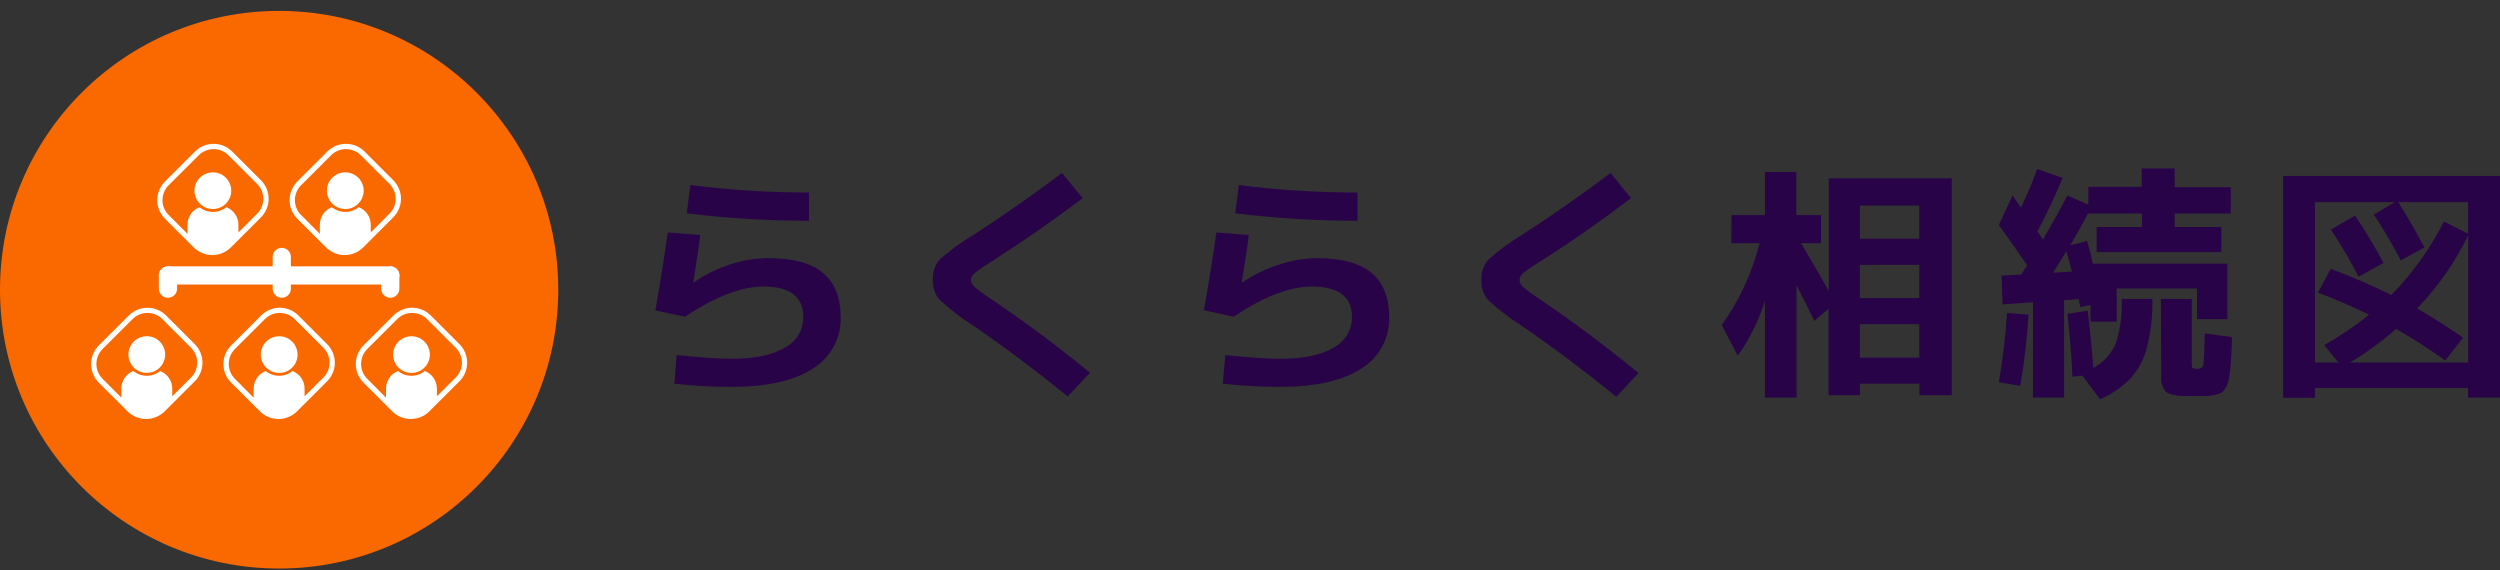 <svg width="206" height="47" viewBox="0 0 206 47" fill="none" xmlns="http://www.w3.org/2000/svg">
<rect x="0" y="0" width="206" height="47" fill="#333333" stroke="none"/>
<path d="M23 46.847C35.703 46.847 46 36.561 46 23.872C46 11.184 35.703 0.898 23 0.898C10.297 0.898 0 11.184 0 23.872C0 36.561 10.297 46.847 23 46.847Z" fill="#FA6900"/>
<path d="M21.502 14.851L19.135 12.486C18.933 12.285 18.694 12.126 18.431 12.017C18.168 11.908 17.886 11.852 17.602 11.852C17.317 11.852 17.035 11.908 16.772 12.017C16.509 12.126 16.27 12.285 16.069 12.486L13.593 14.96C13.392 15.161 13.232 15.399 13.123 15.662C13.014 15.925 12.958 16.206 12.958 16.491C12.958 16.775 13.014 17.057 13.123 17.32C13.232 17.582 13.392 17.821 13.593 18.022L15.96 20.384C16.162 20.585 16.401 20.745 16.664 20.854C16.927 20.963 17.209 21.019 17.493 21.019C17.778 21.019 18.06 20.963 18.323 20.854C18.586 20.745 18.825 20.585 19.026 20.384L21.502 17.911C21.908 17.505 22.136 16.955 22.136 16.381C22.136 15.807 21.908 15.257 21.502 14.851ZM21.194 17.603L19.645 19.153V18.515C19.645 18.203 19.55 17.897 19.373 17.64C19.196 17.382 18.945 17.184 18.653 17.072C18.34 17.325 17.95 17.464 17.547 17.464C17.145 17.464 16.755 17.325 16.442 17.072C16.15 17.184 15.899 17.382 15.722 17.64C15.545 17.897 15.45 18.203 15.45 18.515V19.206C15.448 19.226 15.448 19.246 15.45 19.266L13.894 17.712C13.57 17.387 13.388 16.948 13.388 16.489C13.388 16.031 13.57 15.592 13.894 15.267L16.377 12.794C16.538 12.633 16.729 12.506 16.939 12.419C17.149 12.331 17.374 12.287 17.602 12.287C17.829 12.287 18.055 12.331 18.265 12.419C18.475 12.506 18.666 12.633 18.826 12.794L21.194 15.159C21.518 15.483 21.7 15.923 21.7 16.381C21.7 16.84 21.518 17.279 21.194 17.603Z" fill="white"/>
<path d="M17.547 14.201C17.258 14.198 16.975 14.278 16.73 14.431C16.485 14.584 16.289 14.805 16.166 15.066C16.043 15.327 15.997 15.618 16.034 15.904C16.072 16.191 16.191 16.46 16.377 16.681C16.408 16.719 16.442 16.756 16.478 16.789C16.512 16.823 16.548 16.854 16.584 16.886C16.631 16.924 16.68 16.958 16.731 16.989L16.825 17.047C16.911 17.092 17.001 17.13 17.095 17.157C17.386 17.247 17.697 17.247 17.988 17.157C18.081 17.129 18.172 17.092 18.258 17.047L18.352 16.989C18.402 16.958 18.451 16.924 18.496 16.886C18.535 16.854 18.569 16.823 18.605 16.789C18.64 16.755 18.672 16.719 18.703 16.681C18.888 16.461 19.006 16.193 19.043 15.908C19.081 15.623 19.036 15.334 18.915 15.074C18.793 14.814 18.6 14.593 18.358 14.439C18.116 14.284 17.835 14.201 17.547 14.201Z" fill="white"/>
<path d="M32.407 14.851L30.04 12.486C29.838 12.285 29.599 12.125 29.337 12.016C29.073 11.908 28.791 11.852 28.507 11.852C28.222 11.852 27.94 11.908 27.677 12.016C27.414 12.125 27.175 12.285 26.974 12.486L24.498 14.959C24.297 15.16 24.137 15.399 24.028 15.662C23.919 15.924 23.863 16.206 23.863 16.49C23.863 16.775 23.919 17.056 24.028 17.319C24.137 17.582 24.297 17.82 24.498 18.021L26.866 20.384C27.067 20.585 27.306 20.745 27.569 20.853C27.832 20.962 28.114 21.018 28.398 21.018C28.683 21.018 28.965 20.962 29.228 20.853C29.491 20.745 29.73 20.585 29.931 20.384L32.407 17.908C32.812 17.503 33.04 16.953 33.04 16.38C33.04 15.806 32.812 15.257 32.407 14.851ZM32.099 17.603L30.55 19.152V18.515C30.55 18.202 30.456 17.897 30.278 17.639C30.101 17.381 29.85 17.183 29.558 17.071C29.246 17.325 28.855 17.463 28.453 17.463C28.05 17.463 27.66 17.325 27.347 17.071C27.055 17.183 26.804 17.381 26.627 17.639C26.45 17.897 26.355 18.202 26.355 18.515V19.205C26.354 19.225 26.354 19.245 26.355 19.265L24.806 17.711C24.482 17.387 24.3 16.947 24.3 16.489C24.3 16.031 24.482 15.591 24.806 15.267L27.282 12.794C27.443 12.633 27.634 12.505 27.844 12.418C28.054 12.331 28.279 12.286 28.507 12.286C28.734 12.286 28.96 12.331 29.17 12.418C29.38 12.505 29.571 12.633 29.732 12.794L32.099 15.159C32.423 15.483 32.605 15.922 32.605 16.381C32.605 16.839 32.423 17.279 32.099 17.603Z" fill="white"/>
<path d="M28.453 14.201C28.164 14.2 27.881 14.28 27.638 14.434C27.394 14.588 27.199 14.809 27.077 15.07C26.954 15.331 26.909 15.621 26.947 15.907C26.985 16.192 27.104 16.461 27.289 16.681C27.32 16.719 27.353 16.755 27.388 16.79C27.424 16.823 27.458 16.855 27.497 16.886C27.543 16.924 27.592 16.959 27.643 16.989L27.737 17.047C27.823 17.093 27.914 17.13 28.007 17.158C28.151 17.202 28.302 17.225 28.453 17.225C28.605 17.225 28.756 17.202 28.901 17.158C28.994 17.13 29.084 17.092 29.17 17.047L29.262 16.989C29.313 16.959 29.362 16.924 29.409 16.886C29.446 16.856 29.481 16.824 29.515 16.79C29.551 16.756 29.585 16.72 29.616 16.681C29.801 16.461 29.919 16.192 29.956 15.907C29.993 15.621 29.948 15.332 29.826 15.071C29.703 14.81 29.509 14.59 29.266 14.436C29.023 14.282 28.741 14.201 28.453 14.201Z" fill="white"/>
<path d="M26.955 28.357L24.587 25.992C24.386 25.791 24.147 25.631 23.884 25.522C23.621 25.413 23.339 25.357 23.054 25.357C22.77 25.357 22.488 25.413 22.225 25.522C21.962 25.631 21.723 25.791 21.521 25.992L19.046 28.465C18.844 28.666 18.684 28.905 18.576 29.167C18.466 29.43 18.41 29.712 18.41 29.996C18.41 30.28 18.466 30.562 18.576 30.825C18.684 31.088 18.844 31.326 19.046 31.527L21.413 33.892C21.614 34.093 21.853 34.253 22.116 34.362C22.379 34.471 22.661 34.527 22.946 34.527C23.231 34.527 23.512 34.471 23.776 34.362C24.038 34.253 24.277 34.093 24.479 33.892L26.955 31.419C27.156 31.218 27.316 30.979 27.425 30.717C27.534 30.454 27.59 30.172 27.59 29.888C27.59 29.604 27.534 29.322 27.425 29.059C27.316 28.796 27.156 28.558 26.955 28.357ZM26.646 31.111L25.098 32.653V32.016C25.097 31.703 25.002 31.398 24.825 31.141C24.648 30.883 24.397 30.685 24.105 30.572C23.793 30.826 23.403 30.964 23 30.964C22.598 30.964 22.207 30.826 21.895 30.572C21.603 30.685 21.352 30.883 21.175 31.14C20.998 31.398 20.903 31.703 20.902 32.016V32.706C20.901 32.727 20.901 32.748 20.902 32.769L19.354 31.21C19.03 30.885 18.848 30.445 18.848 29.986C18.848 29.528 19.03 29.088 19.354 28.763L21.83 26.29C22.155 25.967 22.595 25.785 23.054 25.785C23.513 25.785 23.953 25.967 24.279 26.29L26.646 28.655C26.808 28.816 26.936 29.008 27.024 29.218C27.111 29.429 27.157 29.655 27.157 29.883C27.157 30.111 27.111 30.337 27.024 30.548C26.936 30.759 26.808 30.95 26.646 31.111Z" fill="white"/>
<path d="M23 27.707C22.737 27.708 22.48 27.777 22.252 27.907C22.024 28.038 21.834 28.225 21.7 28.451C21.566 28.677 21.494 28.934 21.49 29.196C21.485 29.458 21.549 29.717 21.675 29.947C21.723 30.032 21.779 30.113 21.842 30.188L21.94 30.296L22.049 30.392C22.095 30.428 22.145 30.462 22.196 30.496C22.246 30.529 22.256 30.534 22.29 30.551C22.375 30.598 22.466 30.635 22.559 30.664C22.704 30.709 22.854 30.731 23.005 30.732C23.157 30.731 23.308 30.709 23.453 30.664C23.546 30.635 23.636 30.597 23.723 30.551L23.817 30.496C23.867 30.462 23.915 30.428 23.961 30.392C24.007 30.356 24.033 30.33 24.069 30.296L24.168 30.188C24.231 30.113 24.287 30.032 24.334 29.947C24.46 29.717 24.525 29.457 24.52 29.195C24.515 28.932 24.443 28.675 24.308 28.449C24.174 28.223 23.984 28.036 23.755 27.906C23.526 27.776 23.268 27.707 23.005 27.707H23Z" fill="white"/>
<path d="M16.049 28.356L13.682 25.992C13.276 25.586 12.725 25.358 12.15 25.358C11.576 25.358 11.025 25.586 10.619 25.992L8.14 28.465C7.939 28.666 7.779 28.904 7.67 29.167C7.561 29.43 7.505 29.712 7.505 29.996C7.505 30.28 7.561 30.562 7.67 30.825C7.779 31.087 7.939 31.326 8.14 31.527L10.508 33.892C10.709 34.093 10.948 34.253 11.211 34.361C11.474 34.47 11.756 34.526 12.041 34.526C12.325 34.526 12.607 34.47 12.87 34.361C13.133 34.253 13.372 34.093 13.574 33.892L16.049 31.419C16.251 31.218 16.41 30.979 16.52 30.716C16.628 30.454 16.685 30.172 16.685 29.888C16.685 29.603 16.628 29.322 16.52 29.059C16.41 28.796 16.251 28.558 16.049 28.356ZM15.741 31.111L14.193 32.653V32.016C14.192 31.703 14.097 31.398 13.92 31.141C13.743 30.883 13.492 30.685 13.2 30.572C12.888 30.826 12.498 30.964 12.095 30.964C11.692 30.964 11.302 30.826 10.989 30.572C10.698 30.685 10.448 30.883 10.271 31.141C10.094 31.398 10 31.703 10 32.016V32.706C9.998 32.727 9.998 32.748 10 32.769L8.449 31.21C8.125 30.884 7.943 30.445 7.943 29.986C7.943 29.528 8.125 29.088 8.449 28.763L10.927 26.29C11.252 25.966 11.691 25.784 12.15 25.784C12.609 25.784 13.049 25.966 13.374 26.29L15.741 28.655C15.903 28.816 16.031 29.007 16.119 29.218C16.206 29.429 16.251 29.655 16.251 29.883C16.251 30.111 16.206 30.337 16.119 30.548C16.031 30.758 15.903 30.95 15.741 31.111Z" fill="white"/>
<path d="M12.095 27.707C11.693 27.707 11.308 27.866 11.024 28.15C10.74 28.434 10.58 28.819 10.58 29.22C10.58 29.473 10.645 29.721 10.768 29.942C10.814 30.028 10.869 30.108 10.932 30.182C10.964 30.218 10.998 30.254 11.033 30.291C11.067 30.324 11.103 30.356 11.139 30.387C11.175 30.418 11.235 30.457 11.286 30.49L11.38 30.546C11.466 30.592 11.556 30.63 11.649 30.659C11.941 30.749 12.252 30.749 12.543 30.659C12.636 30.63 12.726 30.592 12.813 30.546L12.907 30.49C12.957 30.457 13.005 30.423 13.051 30.387C13.089 30.357 13.125 30.325 13.159 30.291L13.258 30.182C13.321 30.108 13.377 30.027 13.424 29.942C13.551 29.711 13.615 29.452 13.61 29.189C13.606 28.927 13.533 28.67 13.399 28.444C13.264 28.218 13.074 28.03 12.845 27.9C12.617 27.77 12.358 27.702 12.095 27.702V27.707Z" fill="white"/>
<path d="M37.86 28.357L35.492 25.992C35.291 25.791 35.052 25.631 34.789 25.522C34.526 25.413 34.244 25.357 33.959 25.357C33.675 25.357 33.393 25.413 33.13 25.522C32.867 25.631 32.628 25.791 32.426 25.992L29.951 28.465C29.749 28.666 29.59 28.905 29.481 29.167C29.372 29.43 29.316 29.712 29.316 29.996C29.316 30.28 29.372 30.562 29.481 30.825C29.59 31.088 29.749 31.326 29.951 31.527L32.318 33.892C32.724 34.298 33.275 34.525 33.85 34.525C34.424 34.525 34.975 34.298 35.382 33.892L37.86 31.419C38.061 31.218 38.221 30.979 38.33 30.717C38.439 30.454 38.495 30.172 38.495 29.888C38.495 29.604 38.439 29.322 38.33 29.059C38.221 28.796 38.061 28.558 37.86 28.357ZM37.551 31.111L36 32.653V32.016C36 31.703 35.906 31.399 35.729 31.141C35.552 30.884 35.302 30.685 35.011 30.572C34.698 30.826 34.308 30.964 33.905 30.964C33.502 30.964 33.112 30.826 32.8 30.572C32.508 30.685 32.257 30.883 32.08 31.14C31.903 31.398 31.808 31.703 31.808 32.016V32.706C31.806 32.727 31.806 32.748 31.808 32.769L30.259 31.21C29.935 30.885 29.753 30.445 29.753 29.986C29.753 29.528 29.935 29.088 30.259 28.763L32.735 26.29C33.06 25.967 33.5 25.785 33.959 25.785C34.418 25.785 34.859 25.967 35.184 26.29L37.551 28.655C37.713 28.816 37.842 29.008 37.929 29.218C38.017 29.429 38.062 29.655 38.062 29.883C38.062 30.111 38.017 30.337 37.929 30.548C37.842 30.759 37.713 30.95 37.551 31.111Z" fill="white"/>
<path d="M33.905 27.707C33.642 27.707 33.384 27.776 33.155 27.906C32.926 28.036 32.736 28.223 32.602 28.449C32.467 28.675 32.395 28.932 32.39 29.195C32.385 29.457 32.449 29.717 32.576 29.947C32.623 30.032 32.679 30.113 32.742 30.188L32.841 30.296C32.875 30.33 32.911 30.362 32.949 30.392C32.996 30.429 33.045 30.464 33.096 30.496C33.126 30.516 33.157 30.535 33.19 30.551C33.276 30.598 33.366 30.635 33.46 30.664C33.604 30.709 33.754 30.731 33.905 30.732C34.057 30.731 34.208 30.709 34.353 30.664C34.446 30.635 34.535 30.598 34.62 30.551C34.653 30.535 34.684 30.516 34.714 30.496C34.765 30.462 34.816 30.428 34.861 30.392C34.907 30.356 34.934 30.33 34.967 30.296C35.001 30.262 35.037 30.224 35.068 30.188C35.131 30.114 35.186 30.033 35.232 29.947C35.356 29.727 35.42 29.478 35.42 29.226C35.421 29.026 35.382 28.829 35.306 28.645C35.23 28.461 35.119 28.293 34.978 28.152C34.837 28.011 34.67 27.899 34.486 27.823C34.302 27.747 34.105 27.707 33.905 27.707Z" fill="white"/>
<path d="M13.841 22.698H32.159" stroke="white" stroke-width="1.5" stroke-linecap="round" stroke-linejoin="round"/>
<path d="M13.841 22.698V23.786" stroke="white" stroke-width="1.5" stroke-linecap="round" stroke-linejoin="round"/>
<path d="M23.219 21.173V23.785" stroke="white" stroke-width="1.5" stroke-linecap="round" stroke-linejoin="round"/>
<path d="M32.159 22.698V23.786" stroke="white" stroke-width="1.5" stroke-linecap="round" stroke-linejoin="round"/>
<path d="M55.027 19.156L57.698 19.361C57.578 20.387 57.385 21.69 57.121 23.27H57.165C58.093 22.629 59.11 22.127 60.183 21.78C61.187 21.449 62.237 21.277 63.294 21.271C65.333 21.271 66.836 21.672 67.805 22.474C68.773 23.275 69.263 24.495 69.272 26.134C69.298 26.981 69.098 27.82 68.694 28.565C68.289 29.31 67.694 29.935 66.968 30.375C65.439 31.375 63.213 31.877 60.291 31.88C58.712 31.881 57.134 31.793 55.565 31.616L55.751 29.256C57.754 29.461 59.267 29.564 60.291 29.564C62.184 29.564 63.637 29.261 64.659 28.65C65.122 28.413 65.51 28.052 65.781 27.608C66.051 27.164 66.193 26.653 66.191 26.134C66.191 24.453 65.095 23.612 62.903 23.612C61.09 23.612 58.938 24.441 56.446 26.099L54 25.581C54.411 23.255 54.753 21.114 55.027 19.156ZM56.876 15.247C60.121 15.658 63.389 15.864 66.66 15.862V18.193C63.293 18.194 59.929 17.988 56.588 17.577L56.876 15.247Z" fill="#290347"/>
<path d="M87.509 14.255L89.221 16.327C86.612 18.282 84.186 19.971 81.942 21.394C81.398 21.724 80.87 22.081 80.362 22.465C80.263 22.53 80.179 22.617 80.118 22.72C80.057 22.822 80.02 22.937 80.01 23.056C80.014 23.172 80.044 23.287 80.098 23.39C80.151 23.494 80.226 23.585 80.318 23.657C80.775 24.035 81.256 24.384 81.756 24.703C84.45 26.511 87.136 28.514 89.813 30.713L87.984 32.667C85.215 30.426 82.606 28.472 80.157 26.804C79.17 26.181 78.245 25.466 77.393 24.668C77.023 24.218 76.837 23.646 76.87 23.066C76.829 22.455 77.027 21.852 77.422 21.385C78.286 20.619 79.222 19.939 80.216 19.352C82.694 17.749 85.125 16.05 87.509 14.255Z" fill="#290347"/>
<path d="M100.228 19.156L102.899 19.361C102.778 20.387 102.586 21.69 102.322 23.27H102.366C103.29 22.643 104.3 22.152 105.365 21.814C106.372 21.47 107.426 21.287 108.491 21.271C110.529 21.271 112.032 21.672 113.001 22.474C113.969 23.275 114.459 24.495 114.468 26.134C114.494 26.981 114.294 27.82 113.89 28.565C113.485 29.31 112.89 29.935 112.164 30.375C110.632 31.375 108.406 31.877 105.487 31.88C103.908 31.881 102.33 31.793 100.761 31.616L100.962 29.256C102.964 29.461 104.478 29.564 105.502 29.564C107.395 29.564 108.848 29.261 109.87 28.65C110.333 28.413 110.721 28.052 110.991 27.608C111.262 27.164 111.403 26.653 111.401 26.134C111.401 24.453 110.305 23.612 108.114 23.612C106.281 23.612 104.125 24.441 101.647 26.099L99.201 25.567C99.612 23.25 99.954 21.114 100.228 19.156ZM102.077 15.247C105.322 15.658 108.59 15.864 111.861 15.862V18.193C108.494 18.194 105.13 17.988 101.789 17.577L102.077 15.247Z" fill="#290347"/>
<path d="M132.71 14.255L134.398 16.327C131.821 18.282 129.403 19.971 127.143 21.394C126.598 21.724 126.071 22.081 125.563 22.465C125.463 22.53 125.38 22.617 125.319 22.72C125.258 22.822 125.221 22.937 125.211 23.056C125.215 23.172 125.245 23.287 125.298 23.39C125.352 23.494 125.427 23.585 125.519 23.657C125.976 24.035 126.456 24.384 126.957 24.703C129.644 26.527 132.33 28.538 135.014 30.737L133.185 32.692C130.416 30.451 127.807 28.496 125.358 26.828C124.371 26.205 123.445 25.49 122.594 24.693C122.224 24.243 122.037 23.671 122.07 23.09C122.03 22.479 122.228 21.877 122.623 21.409C123.487 20.632 124.424 19.94 125.421 19.342C127.9 17.746 130.329 16.05 132.71 14.255Z" fill="#290347"/>
<path d="M142.675 17.719H145.429V14.172H148.017V17.719H150.052V20.041H148.413C149.564 21.995 150.324 23.308 150.692 23.979V14.695H160.824V32.559H158.153V31.616H153.261V32.559H150.673V25.44L149.504 26.442C149.119 25.65 148.63 24.673 148.036 23.51V32.765H145.429V24.8C144.924 26.413 144.168 27.937 143.188 29.315L141.872 26.774C143.327 24.746 144.385 22.461 144.989 20.041H142.665L142.675 17.719ZM153.256 19.674H158.148V16.942H153.256V19.674ZM153.256 21.829V24.56H158.148V21.824L153.256 21.829ZM153.256 26.715V29.466H158.148V26.71L153.256 26.715Z" fill="#290347"/>
<path d="M164.703 18.54L165.833 16.097C166.131 16.537 166.366 16.874 166.528 17.104C167.032 16.069 167.478 15.007 167.863 13.922L169.962 14.665C169.358 16.125 168.667 17.59 167.887 19.063C167.927 19.117 167.98 19.19 168.039 19.288L168.205 19.532C168.249 19.6 168.298 19.669 168.338 19.737C169.159 18.33 169.831 17.12 170.353 16.107L172.075 16.864V15.398H176.478V13.883H179.193V15.422H183.815V17.597H179.193V18.706H183.033V20.778H172.76V18.706H176.497V17.597H172.094V17.514C171.615 18.416 171.116 19.314 170.598 20.206L171.972 19.855C172.163 20.524 172.334 21.149 172.461 21.721H183.537V26.3H181.032V23.773H174.418V26.505H172.261V25.122L171.419 25.308C171.419 25.252 171.395 25.15 171.346 25C171.312 24.848 171.287 24.736 171.278 24.653L170.084 24.736V32.764H167.516V24.902L165.011 25.088L164.928 22.708L166.552 22.625C166.606 22.542 166.689 22.42 166.797 22.244L167.041 21.868C166.363 20.858 165.583 19.749 164.703 18.54ZM164.703 31.494C165.034 29.605 165.259 27.7 165.378 25.787L167.149 25.928C167.038 27.895 166.811 29.853 166.469 31.792L164.703 31.494ZM170.72 22.381C170.642 22.039 170.49 21.477 170.27 20.695C170.187 20.846 169.825 21.438 169.179 22.464L170.72 22.381ZM171.586 30.956L170.764 31.04C170.71 29.574 170.573 27.844 170.353 25.85L172.036 25.601C172.225 27.23 172.377 28.803 172.491 30.321C173.316 29.872 173.967 29.16 174.34 28.298C174.722 27.116 174.888 25.875 174.829 24.633H177.358C177.39 25.978 177.241 27.321 176.913 28.626C176.672 29.573 176.208 30.45 175.558 31.181C174.841 31.914 173.986 32.498 173.044 32.901L171.586 30.956ZM178.058 24.633H180.601V29.955C180.601 30.16 180.626 30.282 180.675 30.321C180.822 30.382 180.982 30.404 181.14 30.385C181.244 30.39 181.347 30.354 181.426 30.285C181.504 30.215 181.553 30.118 181.56 30.013C181.604 29.769 181.643 28.919 181.673 27.468L183.913 27.775C183.913 28.45 183.879 28.973 183.859 29.359C183.84 29.745 183.806 30.136 183.757 30.536C183.708 30.937 183.664 31.23 183.625 31.411C183.573 31.611 183.489 31.801 183.375 31.973C183.293 32.127 183.178 32.26 183.038 32.364C182.873 32.449 182.697 32.508 182.514 32.54C182.291 32.59 182.063 32.621 181.834 32.633H180.934C180.445 32.633 180.054 32.633 179.78 32.633C179.517 32.62 179.256 32.58 179.002 32.515C178.816 32.484 178.64 32.411 178.488 32.3C178.366 32.184 178.274 32.04 178.219 31.88C178.137 31.678 178.089 31.463 178.077 31.245C178.077 31.02 178.077 30.707 178.077 30.311L178.058 24.633Z" fill="#290347"/>
<path d="M190.752 31.964V32.785H188.125V14.499H206V32.765H203.368V31.964H190.752ZM190.977 24.145L192.048 22.152C193.748 22.783 195.414 23.502 197.038 24.307C198.79 22.526 200.254 20.483 201.377 18.252L203.368 19.259V16.654H197.615C198.3 17.739 199.021 18.984 199.778 20.388L197.821 21.458C197.148 20.16 196.407 18.899 195.6 17.681L197.332 16.654H190.752V29.872H192.684L191.515 28.436C192.815 27.703 194.052 26.865 195.213 25.929C193.717 25.206 192.303 24.598 190.972 24.106L190.977 24.145ZM192.048 18.931L194.059 17.759C194.908 19.02 195.69 20.325 196.402 21.668L194.348 22.797C193.654 21.453 192.887 20.15 192.048 18.892V18.931ZM199.176 25.416C200.259 26.032 201.519 26.833 202.957 27.82L201.49 29.706C200.185 28.77 198.833 27.9 197.439 27.102C196.261 28.142 194.989 29.069 193.638 29.872H203.378V19.386C202.304 21.604 200.886 23.64 199.176 25.416Z" fill="#290347"/>
</svg>

